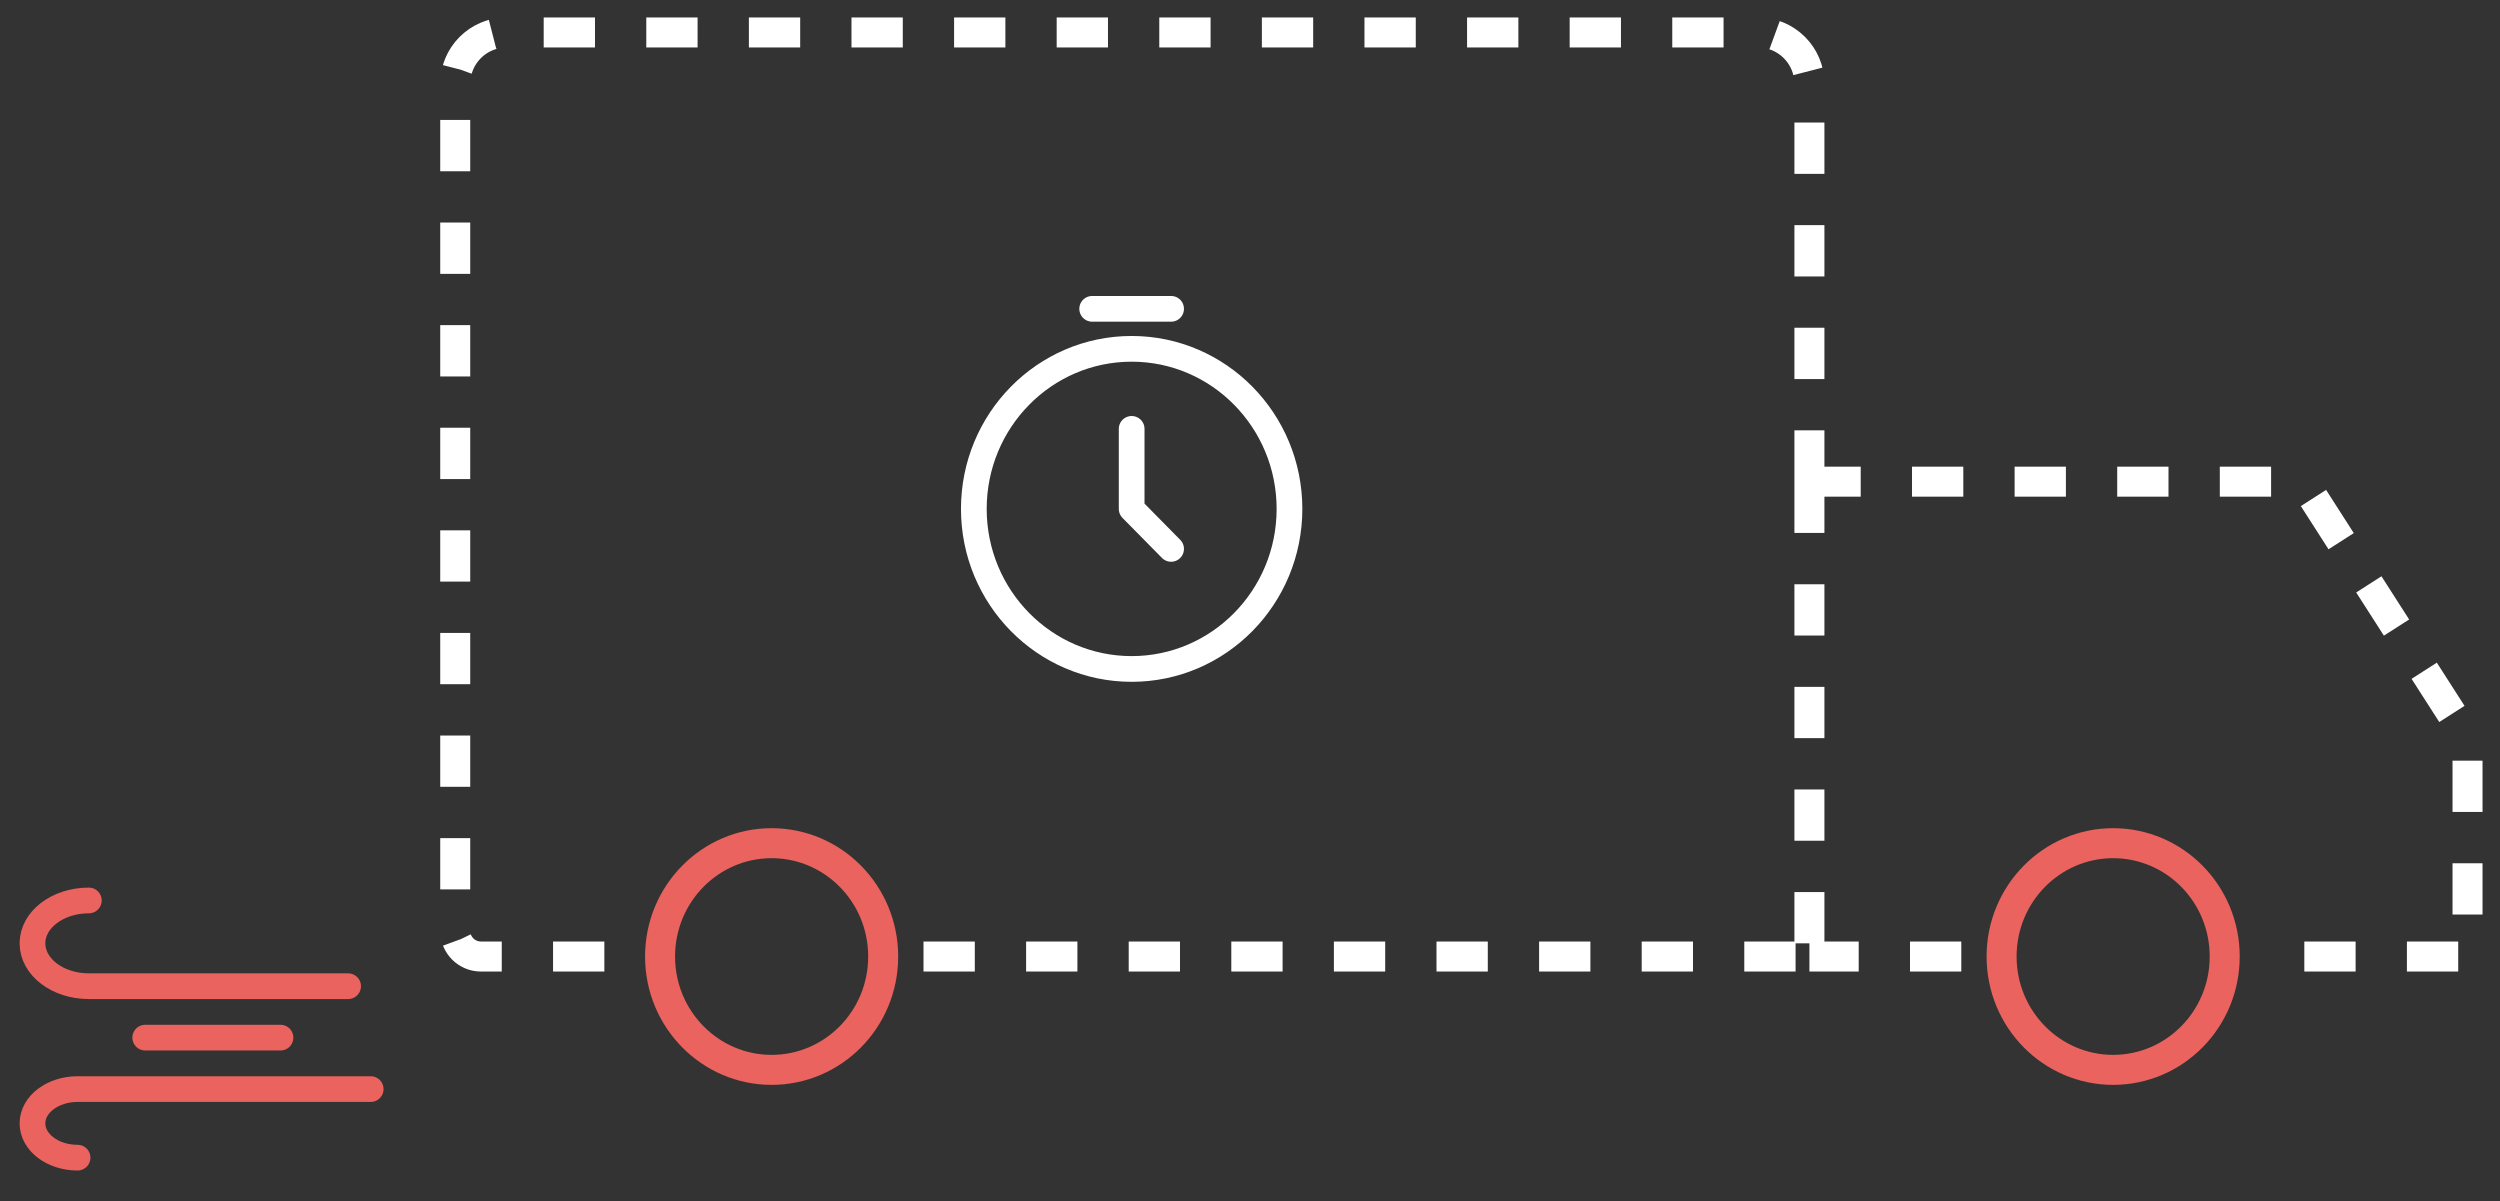 <svg width="77" height="37" viewBox="0 0 77 37" fill="none" xmlns="http://www.w3.org/2000/svg">
<rect x="0" y="0" width="77" height="37" fill="#333333" stroke="none"/>
<path d="M8.639 31.959H4.473" stroke="#EA635E" stroke-width="0.792" stroke-linecap="round" stroke-linejoin="round"/>
<path d="M10.722 30.375H2.736C1.777 30.375 1 29.784 1 29.054C1 28.325 1.777 27.734 2.736 27.734" stroke="#EA635E" stroke-width="0.792" stroke-linecap="round" stroke-linejoin="round"/>
<path d="M11.417 33.544H2.389C1.622 33.544 1 34.017 1 34.6C1 35.183 1.622 35.656 2.389 35.656" stroke="#EA635E" stroke-width="0.792" stroke-linecap="round" stroke-linejoin="round"/>
<path d="M27.202 29.461C27.202 31.395 25.658 32.952 23.766 32.952C21.875 32.952 20.33 31.395 20.33 29.461C20.33 27.527 21.875 25.97 23.766 25.97C25.658 25.97 27.202 27.527 27.202 29.461Z" stroke="#EA635E" stroke-width="0.924"/>
<path d="M68.521 29.461C68.521 31.395 66.977 32.952 65.085 32.952C63.194 32.952 61.649 31.395 61.649 29.461C61.649 27.527 63.194 25.97 65.085 25.97C66.977 25.97 68.521 27.527 68.521 29.461Z" stroke="#EA635E" stroke-width="0.924"/>
<path d="M55.73 14.835V2.581C55.73 1.708 55.022 1 54.149 1H15.602C14.729 1 14.021 1.708 14.021 2.581V28.671C14.021 29.107 14.375 29.461 14.812 29.461H19.088M55.73 14.835H70.932L76 22.741V29.461H69.763M55.73 14.835V29.461M28.444 29.461H55.73M60.408 29.461H55.73" stroke="white" stroke-width="0.924" stroke-dasharray="1.58 1.58"/>
<path d="M33.639 9.512H36.07" stroke="white" stroke-width="0.792" stroke-linecap="round" stroke-linejoin="round"/>
<path d="M34.855 13.209V15.674L36.07 16.906" stroke="white" stroke-width="0.792" stroke-linecap="round" stroke-linejoin="round"/>
<path d="M34.855 20.604C37.539 20.604 39.716 18.396 39.716 15.674C39.716 12.951 37.539 10.744 34.855 10.744C32.17 10.744 29.994 12.951 29.994 15.674C29.994 18.396 32.17 20.604 34.855 20.604Z" stroke="white" stroke-width="0.792" stroke-linecap="round" stroke-linejoin="round"/>
</svg>
